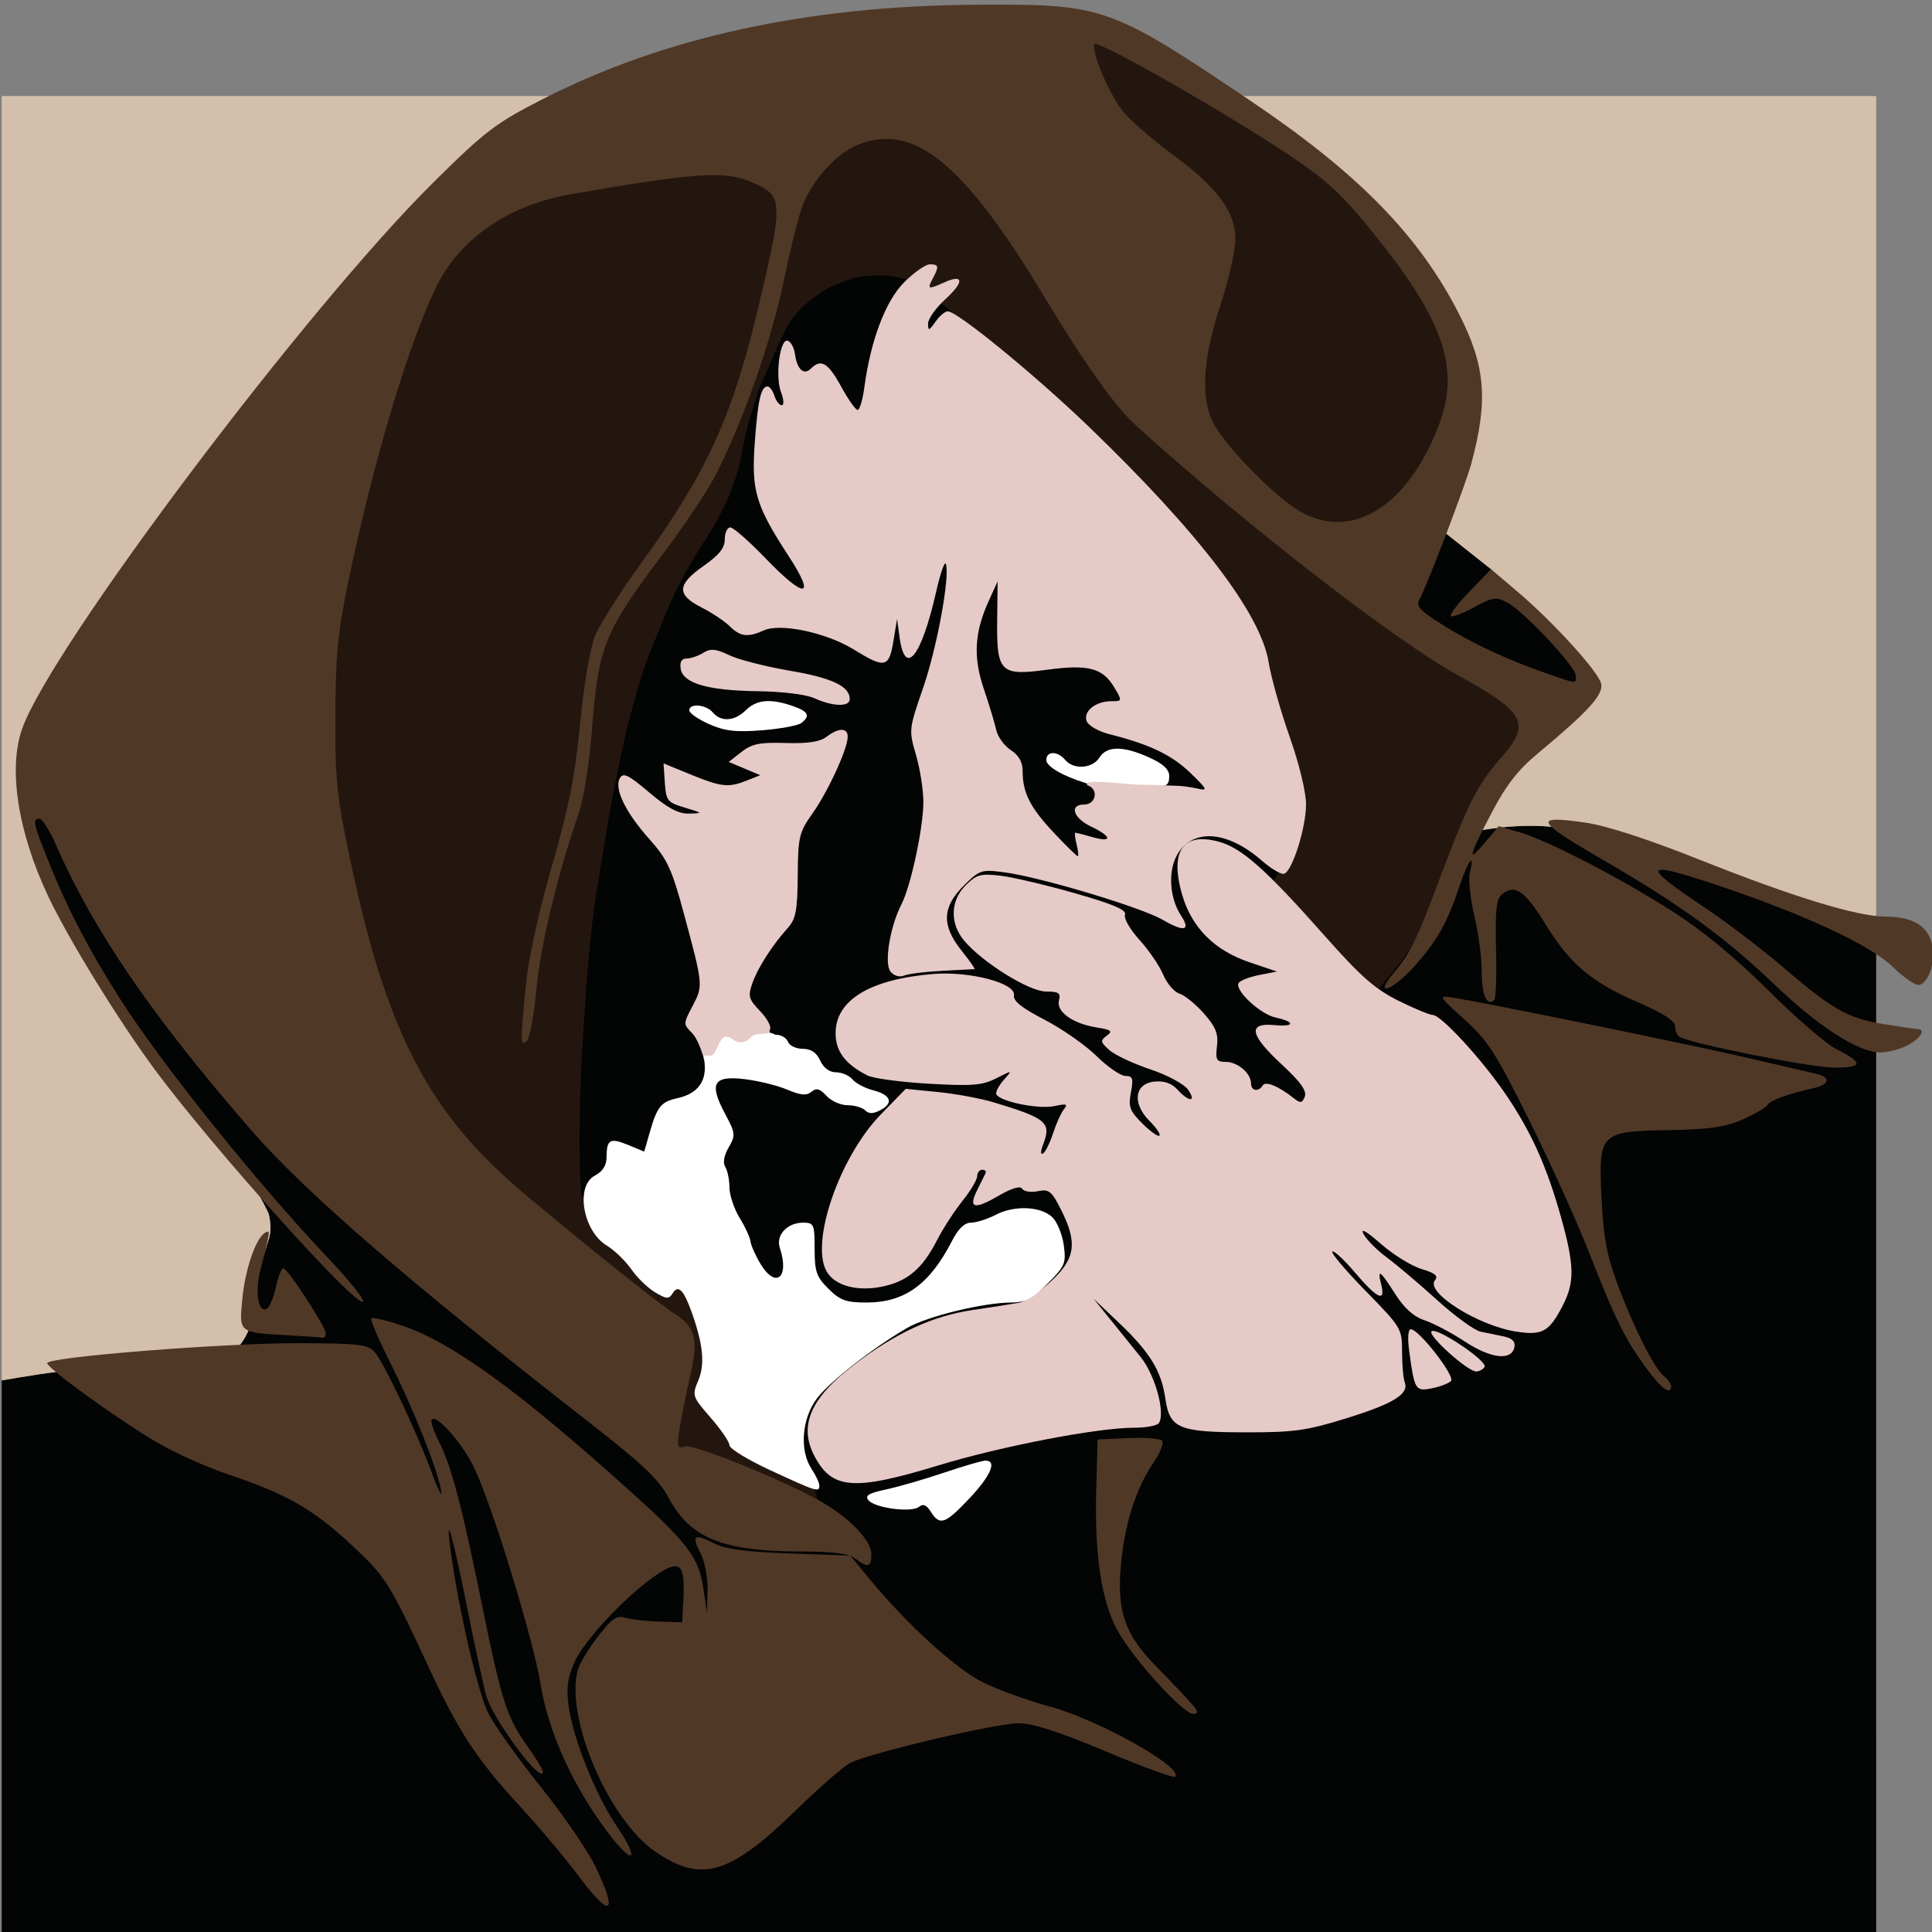 <?xml version="1.0" encoding="UTF-8" standalone="no"?>
<svg
   sodipodi:docname="obiwan.svg"
   inkscape:version="1.2 (dc2aedaf03, 2022-05-15)"
   id="svg8"
   version="1.1"
   viewBox="0 0 135.467 135.467"
   height="135.467mm"
   width="135.467mm"
   xml:space="preserve"
   xmlns:inkscape="http://www.inkscape.org/namespaces/inkscape"
   xmlns:sodipodi="http://sodipodi.sourceforge.net/DTD/sodipodi-0.dtd"
   xmlns="http://www.w3.org/2000/svg"
   xmlns:svg="http://www.w3.org/2000/svg"
   xmlns:rdf="http://www.w3.org/1999/02/22-rdf-syntax-ns#"
   xmlns:cc="http://creativecommons.org/ns#"
   xmlns:dc="http://purl.org/dc/elements/1.1/"><rect x="0" y="0" width="135.467" height="135.467" fill="#808080" stroke="none"/><defs
     id="defs2"><clipPath
       clipPathUnits="userSpaceOnUse"
       id="clipPath465"><rect
         style="fill:#ffffff;stroke:#ffffff;stroke-width:0.265;stroke-linejoin:round"
         id="rect467"
         width="75.837"
         height="87.116"
         x="-133.194"
         y="102.939"
         ry="0.285" /></clipPath></defs><sodipodi:namedview
     inkscape:window-maximized="1"
     inkscape:window-y="28"
     inkscape:window-x="0"
     inkscape:window-height="1144"
     inkscape:window-width="1800"
     showgrid="false"
     inkscape:document-rotation="0"
     inkscape:current-layer="layer1"
     inkscape:document-units="mm"
     inkscape:cy="750.1417"
     inkscape:cx="-17.048675"
     inkscape:zoom="0.41058909"
     inkscape:pageshadow="2"
     inkscape:pageopacity="0.0"
     borderopacity="1.0"
     bordercolor="#666666"
     pagecolor="#ffffff"
     id="base"
     inkscape:pagecheckerboard="0"
     inkscape:showpageshadow="0"
     inkscape:deskcolor="#d1d1d1" /><g
     id="layer1"
     inkscape:groupmode="layer"
     inkscape:label="Layer 1"
     transform="translate(-4.269,-1.358)"><g
       transform="matrix(1.251,0,0,1.243,-55.833,-178.738)"
       id="g1459"
       style="stroke-width:0.802"><path
         id="rect901"
         style="fill:#030404;fill-opacity:1;stroke-width:0.558"
         d="m 578.117,743.861 -27.951,-6.971 -22.949,-9.467 -16.199,-4.51 c -2.189,-0.282 -4.323,-0.39 -6.418,-0.373 -2.095,0.017 -4.149,0.16 -6.178,0.381 l -7.152,0.982 18.088,-23.605 8.543,-8.428 -11.512,-13.939 -9.732,-10.021 -13.207,-10.543 -43.613,-48.297 -76.566,-24.646 -87.49,40.6 -83.129,81.23 -5.678,12.721 1.959,8.033 7.164,17.381 16.621,25.893 c 2.116,2.899 4.391,5.726 6.705,8.533 2.314,2.808 4.667,5.596 6.941,8.422 2.275,2.826 4.47,5.689 6.467,8.643 1.997,2.953 3.796,5.997 5.277,9.188 0.224,0.887 0.357,1.757 0.387,2.609 0.029,0.852 -0.045,1.687 -0.234,2.5 l -3.018,9.748 -0.986,9.115 c -0.595,1.436 -1.247,2.849 -2.295,4.102 -0.524,0.626 -1.147,1.211 -1.91,1.74 -0.764,0.529 -1.668,1.001 -2.756,1.398 l -29.189,2.041 c -3.068,0.223 -5.875,0.57 -8.568,0.973 -2.693,0.402 -5.272,0.859 -7.887,1.299 v 119.141 h 396.467 z"
         transform="scale(0.265)" /><path
         id="path1429"
         style="fill:#d4bfab;fill-opacity:1;stroke-width:0.558"
         d="m 181.65,567.188 v 273.404 c 2.615,-0.44 5.194,-0.896 7.887,-1.299 2.693,-0.402 5.5,-0.75 8.568,-0.973 l 29.189,-2.041 c 1.088,-0.397 1.992,-0.87 2.756,-1.398 0.764,-0.529 1.386,-1.114 1.91,-1.74 1.048,-1.252 1.7,-2.665 2.295,-4.102 l 0.986,-9.115 3.018,-9.748 c 0.19,-0.813 0.264,-1.648 0.234,-2.5 -0.029,-0.852 -0.163,-1.723 -0.387,-2.609 -1.481,-3.19 -3.28,-6.234 -5.277,-9.188 -1.997,-2.954 -4.192,-5.817 -6.467,-8.643 -2.275,-2.826 -4.627,-5.614 -6.941,-8.422 -2.314,-2.808 -4.589,-5.634 -6.705,-8.533 l -16.621,-25.893 -7.164,-17.381 -1.959,-8.033 5.678,-12.721 83.129,-81.23 87.49,-40.6 76.566,24.646 43.613,48.297 13.207,10.543 9.732,10.021 11.512,13.939 -8.543,8.428 -18.088,23.605 7.152,-0.982 c 2.029,-0.221 4.083,-0.363 6.178,-0.381 2.095,-0.017 4.229,0.091 6.418,0.373 l 16.199,4.51 22.949,9.467 27.951,6.971 V 567.188 Z"
         transform="scale(0.265)" /><path
         style="fill:#ffffff;stroke:none;stroke-width:0.233;stroke-opacity:1"
         d="m 87.412,236.192 c -0.104,0.022 -0.378,0.241 -0.66,0.534 -0.322,0.335 -0.49,0.609 -0.372,0.609 0.258,0 1.221,-1.029 1.067,-1.139 -0.008,-0.005 -0.019,-0.006 -0.034,-0.003 z"
         id="path1215" /><path
         style="fill:#ffffff;stroke:none;stroke-width:0.233;stroke-opacity:1"
         d="m 73.014,230.017 c -0.04,-0.006 -0.068,0.09 -0.075,0.283 -0.011,0.279 0.051,0.435 0.139,0.347 0.088,-0.088 0.097,-0.316 0.021,-0.507 -0.032,-0.079 -0.06,-0.12 -0.084,-0.124 z"
         id="path1213" /><path
         style="fill:#ffffff;stroke:none;stroke-width:0.233;stroke-opacity:1"
         d="m 103.278,227.282 c 0.661,-0.004 0.304,0.843 -0.896,2.126 -1.363,1.457 -1.663,1.563 -2.164,0.762 -0.244,-0.391 -0.436,-0.472 -0.666,-0.282 -0.412,0.342 -2.462,0.075 -2.831,-0.369 -0.218,-0.262 0.004,-0.4 0.988,-0.612 0.698,-0.151 2.162,-0.577 3.253,-0.948 1.091,-0.371 2.133,-0.676 2.315,-0.677 z"
         id="path1211" /><path
         style="fill:#ffffff;stroke:none;stroke-width:0.233;stroke-opacity:1"
         d="m 85.966,226.971 c -0.042,-0.016 -0.059,0.12 -0.066,0.388 -0.033,1.326 1.286,3.143 2.495,3.435 0.291,0.07 1.124,0.13 1.852,0.133 l 1.323,0.005 -1.777,-0.317 c -2.116,-0.377 -2.969,-1.057 -3.504,-2.795 -0.173,-0.56 -0.269,-0.83 -0.324,-0.851 z"
         id="path1209" /><path
         style="fill:#503827;fill-opacity:1;stroke:none;stroke-width:0.233;stroke-opacity:1"
         d="m 111.93,225.996 c 0.641,0.005 1.149,0.064 1.24,0.156 0.122,0.122 -0.089,0.678 -0.468,1.236 -1.009,1.485 -1.644,3.517 -1.842,5.897 -0.213,2.55 0.255,3.849 2.04,5.662 0.638,0.649 1.449,1.503 1.802,1.9 0.503,0.565 0.55,0.721 0.222,0.721 -0.571,0 -3.374,-3.103 -4.241,-4.695 -0.903,-1.66 -1.292,-4.217 -1.197,-7.873 l 0.076,-2.91 1.693,-0.08 c 0.233,-0.011 0.461,-0.015 0.675,-0.013 z"
         id="path1207" /><path
         style="fill:#e6cac7;fill-opacity:1;stroke:none;stroke-width:0.233;stroke-opacity:1"
         d="m 128.357,219.965 c 0.538,-0.008 3.08,1.734 2.895,2.033 -0.087,0.14 -0.3,0.255 -0.473,0.255 -0.477,-0.001 -2.725,-2.033 -2.502,-2.262 0.017,-0.017 0.043,-0.025 0.079,-0.026 z"
         id="path1205" /><path
         style="fill:#e6cac7;fill-opacity:1;stroke:none;stroke-width:0.233;stroke-opacity:1"
         d="m 127.116,219.872 c 0.459,0 2.512,2.661 2.253,2.921 -0.134,0.134 -0.615,0.319 -1.069,0.409 -0.923,0.185 -0.974,0.103 -1.269,-2.073 -0.102,-0.751 -0.068,-1.257 0.085,-1.257 z"
         id="path1203" /><path
         style="fill:#503827;fill-opacity:1;stroke:none;stroke-width:0.233;stroke-opacity:1"
         d="m 68.918,219.24 c 0.206,-0.009 0.887,0.162 1.645,0.418 2.8,0.946 6.533,3.668 12.74,9.29 3.302,2.991 3.908,3.798 4.162,5.538 l 0.204,1.393 0.033,-1.27 c 0.018,-0.702 -0.153,-1.63 -0.383,-2.075 -0.535,-1.034 -0.372,-1.169 0.722,-0.599 0.656,0.341 1.759,0.492 4.274,0.584 l 3.389,0.125 1.108,1.353 c 2.074,2.532 4.823,5.047 6.339,5.8 0.822,0.408 2.519,1.024 3.771,1.368 2.721,0.749 7.49,3.444 6.987,3.949 -0.083,0.084 -1.835,-0.561 -3.892,-1.432 -2.632,-1.115 -4.08,-1.584 -4.885,-1.584 -1.275,0 -8.363,1.681 -9.435,2.237 -0.378,0.196 -1.745,1.395 -3.038,2.663 -3.732,3.661 -5.311,4.126 -7.902,2.33 -2.602,-1.804 -5.022,-7.49 -4.341,-10.202 0.088,-0.351 0.594,-1.205 1.123,-1.899 0.78,-1.021 1.07,-1.227 1.528,-1.086 0.311,0.096 1.161,0.195 1.888,0.219 l 1.323,0.044 0.069,-1.321 c 0.102,-1.95 -0.19,-2.235 -1.437,-1.405 -1.658,1.103 -4.107,3.706 -4.658,4.951 -0.397,0.898 -0.474,1.465 -0.337,2.496 0.24,1.807 1.518,5.031 2.672,6.741 1.392,2.062 0.954,2.318 -0.533,0.312 -1.938,-2.613 -3.279,-5.609 -3.713,-8.291 -0.416,-2.572 -2.737,-10.172 -3.737,-12.24 -0.658,-1.36 -2.077,-2.975 -2.363,-2.689 -0.084,0.084 0.1,0.651 0.41,1.259 0.678,1.329 1.285,3.639 2.376,9.046 1.11,5.501 1.422,6.497 2.51,8.028 0.515,0.724 0.936,1.414 0.936,1.532 0,0.836 -2.789,-2.917 -3.172,-4.268 -0.152,-0.535 -0.644,-2.818 -1.094,-5.074 -0.822,-4.118 -1.231,-5.509 -0.895,-3.043 0.455,3.336 1.526,7.96 2.11,9.113 0.354,0.698 1.676,2.564 2.939,4.148 1.263,1.583 2.647,3.619 3.077,4.524 1.249,2.632 0.839,2.914 -0.876,0.604 -0.81,-1.091 -2.378,-2.968 -3.485,-4.171 -2.262,-2.459 -3.374,-4.167 -4.958,-7.614 -2.069,-4.504 -2.431,-5.119 -3.791,-6.447 -2.522,-2.463 -3.99,-3.352 -7.497,-4.537 -1.189,-0.402 -2.975,-1.208 -3.969,-1.792 -2.154,-1.265 -6.172,-4.185 -6.172,-4.485 0,-0.342 9.843,-1.129 14.048,-1.122 3.375,0.005 3.916,0.066 4.292,0.481 0.521,0.576 2.396,4.568 3.256,6.933 0.344,0.946 0.558,1.339 0.476,0.873 -0.216,-1.233 -1.564,-4.629 -2.885,-7.268 -0.632,-1.262 -1.09,-2.353 -1.02,-2.424 0.009,-0.009 0.028,-0.014 0.058,-0.015 z"
         id="path1201" /><path
         style="fill:#ffffff;stroke:none;stroke-width:0.233;stroke-opacity:1"
         d="m 129.27,217.068 c -0.056,0.017 0.124,0.169 0.487,0.403 0.484,0.311 1.317,0.669 1.852,0.795 1.984,0.469 1.803,0.142 -0.294,-0.531 -0.759,-0.243 -1.618,-0.53 -1.909,-0.637 -0.073,-0.027 -0.117,-0.036 -0.136,-0.03 z"
         id="path1199" /><path
         style="fill:#503827;fill-opacity:1;stroke:none;stroke-width:0.233;stroke-opacity:1"
         d="m 63.04,214.359 c 0.151,-0.019 0.056,0.382 -0.41,2.206 -0.302,1.18 -0.127,2.325 0.331,2.173 0.165,-0.054 0.406,-0.595 0.535,-1.202 0.13,-0.607 0.322,-1.103 0.426,-1.103 0.247,0 2.38,3.297 2.38,3.678 0,0.16 -0.089,0.268 -0.198,0.241 -0.109,-0.028 -0.913,-0.088 -1.786,-0.134 -2.91,-0.154 -2.875,-0.128 -2.698,-2.013 0.16,-1.708 0.75,-3.451 1.277,-3.777 0.059,-0.037 0.107,-0.063 0.142,-0.068 z"
         id="path1197" /><path
         style="fill:#ffffff;stroke:none;stroke-width:0.233;stroke-opacity:1"
         d="m 128.961,208.363 c -0.083,0.009 -0.273,0.223 -0.493,0.565 -0.564,0.88 -1.193,1.213 -3.233,1.707 -0.694,0.168 -1.322,0.403 -1.396,0.522 -0.074,0.119 0.732,-0.018 1.791,-0.305 1.893,-0.513 3.387,-1.588 3.376,-2.429 -6.1e-4,-0.045 -0.016,-0.064 -0.044,-0.061 z"
         id="path1195" /><path
         style="fill:#ffffff;stroke:none;stroke-width:0.233;stroke-opacity:1"
         d="m 125.866,203.864 -0.539,0.661 c -0.297,0.364 -0.542,0.751 -0.545,0.86 -0.013,0.433 0.266,0.156 0.665,-0.661 z"
         id="path1193" /><path
         style="fill:#503827;fill-opacity:1;stroke:none;stroke-width:0.233;stroke-opacity:1"
         d="m 128.998,201.113 c 0.08,-0.009 0.219,0.009 0.408,0.039 1.862,0.293 13.502,2.685 16.536,3.399 1.819,0.428 3.575,0.838 3.903,0.911 0.818,0.182 0.748,0.608 -0.132,0.803 -1.44,0.319 -2.443,0.686 -2.61,0.957 -0.094,0.151 -0.72,0.52 -1.393,0.819 -0.951,0.422 -1.857,0.555 -4.074,0.596 -3.937,0.074 -3.998,0.135 -3.828,3.828 0.099,2.15 0.293,3.227 0.857,4.763 0.909,2.474 2.076,4.817 2.626,5.274 0.23,0.191 0.418,0.452 0.418,0.58 0,0.547 -0.546,0.146 -1.399,-1.025 -1.189,-1.633 -1.714,-2.703 -3.214,-6.548 -0.681,-1.746 -2.195,-5.11 -3.364,-7.475 -1.858,-3.759 -2.314,-4.471 -3.622,-5.652 -1.065,-0.962 -1.352,-1.238 -1.111,-1.266 z"
         id="path1191" /><path
         style="fill:#ffffff;stroke:none;stroke-width:0.233;stroke-opacity:1"
         d="m 121.328,192.65 c 0.091,-0.005 0.189,0.045 0.292,0.148 0.202,0.202 0.199,0.598 -0.01,1.376 -0.184,0.683 -0.447,1.092 -0.704,1.092 -0.335,0 -0.377,-0.207 -0.227,-1.124 0.159,-0.979 0.376,-1.478 0.65,-1.491 z"
         id="path1187" /><path
         style="fill:#23160e;fill-opacity:1;stroke:none;stroke-width:0.212px;stroke-linecap:butt;stroke-linejoin:miter;stroke-opacity:1"
         d="m 97.558,150.589 -15.459,2.184 -8.329,3.93 -4.313,5.631 -4.206,15.843 -0.482,16.07 4.372,11.991 10.217,10.309 4.491,3.433 0.894,5.151 1.224,1.84 7.952,2.665 -0.64,-2.067 -4.399,-6.098 -0.485,-4.25 -4.507,-3.701 -1.591,-0.203 -1.673,-0.935 c -0.166,-2.449 -0.087,-4.885 -0.005,-7.322 0.184,-3.074 0.361,-6.148 0.756,-9.223 0.394,-2.381 0.74,-4.762 1.229,-7.143 0.416,-2.148 0.928,-4.291 1.647,-6.423 0.634,-1.561 1.181,-3.134 2,-4.669 1.149,-2.329 2.554,-3.478 3.343,-6.966 0.281,-1.752 0.631,-2.593 0.959,-3.731 l 1.196,-2.762 c 0.433,-0.811 0.618,-1.713 2.713,-3.017 1.653,-0.733 1.899,-0.699 3.257,-0.69 1.97,0.151 2.356,1.147 3.335,1.752 l 3.413,3.214 6.476,6.052 5.519,6.437 2.447,6.116 1.034,5.883 -0.004,3.848 -0.821,1.352 5.747,6.135 1.767,-2.156 1.592,-2.358 1.757,-5.178 2.22,-3.386 2.723,-3.746 -5.731,-3.075 -13.052,-9.525 -11.5,-16.167 z"
         id="path1322"
         sodipodi:nodetypes="cccccccccccccccccccccccccccccccccccccccccccccc" /><path
         style="fill:#e6cac7;fill-opacity:1;stroke:none;stroke-width:0.233;stroke-opacity:1"
         d="m 115.343,192.229 c 0.285,-0.012 0.616,0.031 0.992,0.132 1.3,0.35 2.646,1.552 5.972,5.335 1.994,2.267 2.808,2.988 4.108,3.638 0.892,0.446 1.764,0.81 1.938,0.81 0.46,0 2.755,2.511 4.069,4.452 1.433,2.116 2.312,4.075 3.106,6.924 0.76,2.725 0.782,3.686 0.117,4.991 -0.765,1.499 -1.14,1.716 -2.591,1.498 -2.151,-0.323 -5.148,-2.222 -4.582,-2.904 0.202,-0.243 0.012,-0.403 -0.748,-0.63 -0.56,-0.168 -1.59,-0.808 -2.288,-1.423 -0.824,-0.725 -1.161,-0.915 -0.961,-0.541 0.17,0.317 0.753,0.906 1.297,1.309 0.544,0.403 1.809,1.482 2.811,2.396 1.002,0.915 2.104,1.721 2.447,1.791 0.344,0.07 0.93,0.192 1.304,0.27 0.461,0.096 0.652,0.287 0.593,0.595 -0.15,0.791 -1.312,0.663 -2.777,-0.306 -0.755,-0.5 -1.774,-1.041 -2.265,-1.203 -0.603,-0.199 -1.135,-0.679 -1.642,-1.481 -0.856,-1.354 -1.017,-1.463 -0.782,-0.526 0.255,1.016 -0.226,0.793 -1.466,-0.677 -0.621,-0.736 -1.195,-1.271 -1.277,-1.19 -0.082,0.082 0.764,1.087 1.881,2.234 1.984,2.039 2.029,2.115 2.029,3.417 0,0.732 0.067,1.505 0.148,1.716 0.255,0.664 -0.62,1.21 -3.26,2.035 -2.228,0.697 -2.946,0.798 -5.608,0.795 -3.818,-0.005 -4.306,-0.211 -4.551,-1.92 -0.223,-1.557 -0.864,-2.602 -2.634,-4.294 l -1.384,-1.323 0.905,1.129 c 0.498,0.621 1.278,1.593 1.732,2.16 0.806,1.005 1.392,3.13 1.026,3.722 -0.09,0.146 -0.709,0.265 -1.376,0.265 -2.072,0 -7.466,1.045 -11.014,2.134 -4.719,1.448 -5.945,1.351 -6.927,-0.549 -0.884,-1.71 -0.214,-3.259 2.219,-5.131 2.329,-1.792 4.406,-2.758 6.646,-3.091 1.091,-0.162 2.26,-0.347 2.596,-0.409 0.336,-0.063 1.14,-0.601 1.786,-1.197 1.39,-1.281 1.519,-2.188 0.579,-4.059 -0.527,-1.049 -0.676,-1.169 -1.298,-1.04 -0.386,0.08 -0.781,0.019 -0.876,-0.136 -0.112,-0.182 -0.594,-0.035 -1.36,0.413 -1.349,0.791 -1.676,0.688 -1.153,-0.362 0.2,-0.4 0.406,-0.816 0.457,-0.926 0.052,-0.109 -0.032,-0.198 -0.186,-0.198 -0.154,0 -0.281,0.162 -0.281,0.361 0,0.198 -0.369,0.823 -0.82,1.389 -0.451,0.566 -1.095,1.564 -1.429,2.219 -0.814,1.593 -1.622,2.297 -2.989,2.604 -1.46,0.328 -2.767,-0.024 -3.218,-0.867 -0.897,-1.677 0.76,-6.46 3.062,-8.836 l 1.389,-1.434 1.805,0.18 c 0.993,0.099 2.4,0.361 3.128,0.582 2.959,0.899 3.239,1.136 2.772,2.364 -0.15,0.394 -0.155,0.611 -0.012,0.523 0.134,-0.083 0.388,-0.596 0.563,-1.139 0.175,-0.544 0.449,-1.153 0.609,-1.354 0.24,-0.301 0.147,-0.333 -0.527,-0.185 -0.943,0.207 -3.273,-0.303 -3.273,-0.717 0,-0.153 0.208,-0.513 0.463,-0.799 0.459,-0.515 0.454,-0.515 -0.455,-0.05 -0.782,0.4 -1.344,0.446 -3.777,0.306 -1.572,-0.09 -3.123,-0.3 -3.447,-0.467 -1.245,-0.642 -1.78,-1.358 -1.78,-2.385 0,-1.861 1.917,-3.036 5.443,-3.336 2.058,-0.175 4.668,0.51 4.554,1.195 -0.054,0.323 0.437,0.719 1.707,1.379 0.98,0.509 2.294,1.432 2.92,2.051 0.626,0.618 1.356,1.124 1.621,1.124 0.409,0 0.456,0.143 0.307,0.933 -0.152,0.81 -0.067,1.041 0.644,1.752 0.45,0.45 0.88,0.758 0.955,0.683 0.075,-0.075 -0.176,-0.449 -0.558,-0.831 -0.984,-0.984 -0.842,-2.109 0.28,-2.219 0.55,-0.054 0.963,0.094 1.298,0.463 0.645,0.712 1.078,0.699 0.576,-0.017 -0.217,-0.31 -1.162,-0.818 -2.123,-1.142 -0.952,-0.32 -1.982,-0.809 -2.287,-1.085 -0.497,-0.449 -0.511,-0.535 -0.137,-0.808 0.35,-0.256 0.256,-0.332 -0.578,-0.466 -1.337,-0.215 -2.268,-0.891 -2.102,-1.527 0.108,-0.412 -0.018,-0.498 -0.727,-0.498 -0.94,0 -3.548,-1.629 -4.582,-2.863 -0.82,-0.978 -0.784,-2.265 0.087,-3.136 0.601,-0.601 0.836,-0.666 1.939,-0.535 0.691,0.082 2.576,0.529 4.19,0.994 2.169,0.625 2.898,0.941 2.794,1.21 -0.077,0.201 0.287,0.838 0.809,1.415 0.522,0.578 1.12,1.458 1.328,1.957 0.208,0.499 0.62,0.983 0.916,1.077 0.295,0.094 0.912,0.599 1.371,1.121 0.663,0.755 0.814,1.134 0.731,1.839 -0.09,0.774 -0.027,0.889 0.486,0.889 0.667,0 1.421,0.642 1.421,1.21 0,0.431 0.419,0.507 0.658,0.119 0.162,-0.262 0.883,0.039 1.756,0.733 0.36,0.286 0.458,0.269 0.602,-0.105 0.123,-0.321 -0.242,-0.832 -1.29,-1.808 -1.795,-1.671 -1.928,-2.366 -0.426,-2.223 1.168,0.111 1.206,-0.18 0.056,-0.433 -0.851,-0.187 -2.291,-1.55 -2.05,-1.94 0.087,-0.141 0.606,-0.344 1.153,-0.452 l 0.995,-0.196 -1.534,-0.521 c -1.963,-0.667 -3.238,-1.95 -3.775,-3.798 -0.58,-1.995 -0.201,-3.094 1.036,-3.147 z"
         id="path1185" /><path
         style="fill:#503827;fill-opacity:1;stroke:none;stroke-width:0.233;stroke-opacity:1"
         d="m 135.242,191.127 c 0.337,-0.007 0.881,0.053 1.621,0.158 1.193,0.169 3.479,0.914 6.456,2.105 5.262,2.104 8.808,3.197 10.393,3.203 1.498,0.005 2.341,0.49 2.601,1.495 0.24,0.929 -0.101,2.139 -0.664,2.355 -0.195,0.075 -0.881,-0.384 -1.525,-1.02 -1.246,-1.231 -5.046,-3.001 -10.027,-4.669 -3.971,-1.33 -4.085,-1.08 -0.583,1.276 1.263,0.849 3.248,2.366 4.412,3.371 2.838,2.449 3.678,2.929 5.695,3.257 0.942,0.153 1.803,0.279 1.912,0.28 0.478,0.005 0.133,0.552 -0.582,0.921 -0.429,0.222 -1.114,0.402 -1.521,0.399 -1.24,-0.008 -3.468,-1.457 -6.004,-3.902 -2.643,-2.549 -5.24,-4.454 -9.289,-6.815 -3.046,-1.776 -3.905,-2.392 -2.895,-2.412 z"
         id="path1183" /><path
         id="path1394"
         style="fill:#e6cac7;fill-opacity:1;stroke:none;stroke-width:0.879;stroke-opacity:1"
         d="m 330.238,772.371 1.781,-0.547 3.177,-2.318 3.852,0.103 2.826,-1.725 3.208,-0.896 c -0.848,-0.219 -1.187,-0.657 -0.941,-1.056 0.367,-0.595 -0.561,-2.364 -2.062,-3.932 -2.446,-2.553 -2.618,-3.177 -1.646,-5.965 1.153,-3.308 4.186,-8.069 7.502,-11.779 1.686,-1.887 2.027,-3.708 2.086,-11.137 0.065,-8.241 0.293,-9.195 3.141,-13.244 3.302,-4.695 7.43,-13.751 7.43,-16.299 0,-0.983 -0.473,-1.472 -1.273,-1.469 -0.8,0.003 -1.926,0.5 -3.227,1.488 -1.405,1.069 -3.975,1.46 -8.643,1.312 -5.455,-0.172 -7.125,0.169 -9.336,1.908 l -2.693,2.119 3.336,1.414 3.336,1.416 -2.814,1.123 c -3.92,1.564 -5.378,1.407 -11.91,-1.279 l -5.727,-2.355 0.275,4.111 c 0.257,3.84 0.536,4.188 4.227,5.301 3.827,1.154 3.857,1.193 0.893,1.268 -2.251,0.056 -4.477,-1.131 -8.42,-4.496 -4.429,-3.78 -5.508,-4.307 -6.219,-3.037 -1.244,2.223 1.194,7.279 6.271,13 3.744,4.219 4.731,6.347 7.186,15.5 4.192,15.633 4.191,15.629 1.936,19.957 -2.005,3.847 -2.005,3.901 -0.078,5.828 0.938,0.938 2.073,3.812 2.528,5.686 z"
         transform="scale(0.265)"
         sodipodi:nodetypes="cccccccssssssscccccccccsscssssssc" /><path
         id="path1181"
         style="fill:#ffffff;stroke:none;stroke-width:0.879;stroke-opacity:1"
         d="m 330.238,772.371 c 0.709,4.368 -1.246,7.174 -5.68,8.148 -3.437,0.755 -4.27,1.783 -5.812,7.182 l -1.197,4.189 -3.352,-1.4 c -3.847,-1.607 -4.605,-1.194 -4.605,2.518 0,1.819 -0.794,3.091 -2.5,4.004 -4.145,2.219 -2.504,11.809 2.547,14.881 1.608,0.978 3.944,3.25 5.189,5.049 1.246,1.799 3.517,4.013 5.049,4.92 2.449,1.45 2.897,1.47 3.709,0.158 1.154,-1.864 2.306,-0.707 3.98,3.992 2.453,6.886 2.869,11.132 1.426,14.586 -1.348,3.227 -1.283,3.427 2.609,7.924 2.196,2.537 3.99,5.191 3.99,5.898 0,0.707 3.937,3.116 8.75,5.355 9.699,4.512 10.25,4.686 10.25,3.201 0,-0.569 -0.745,-2.173 -1.656,-3.564 -2.589,-3.951 -2.049,-10.784 1.188,-15.027 2.765,-3.625 11.756,-10.697 19.004,-14.945 4.271,-2.504 16.203,-5.428 22.148,-5.428 2.813,0 4.387,-0.835 7.564,-4.012 3.7,-3.7 3.97,-4.334 3.459,-8.146 -0.305,-2.274 -1.377,-4.951 -2.381,-5.947 -2.406,-2.388 -8.035,-2.654 -12.025,-0.568 -1.76,0.92 -4.114,1.674 -5.23,1.674 -1.349,0 -2.691,1.297 -4.002,3.867 -4.746,9.302 -10.025,13.133 -18.096,13.133 -4.333,0 -5.578,-0.453 -8.049,-2.924 -2.532,-2.532 -2.924,-3.669 -2.924,-8.5 0,-5.238 -0.147,-5.576 -2.428,-5.576 -3.367,0 -5.819,2.663 -4.932,5.355 2.098,6.364 -0.855,8.823 -4.092,3.408 -1.073,-1.795 -2.02,-3.939 -2.105,-4.764 -0.085,-0.825 -1.118,-3.075 -2.295,-5 -1.177,-1.925 -2.149,-4.85 -2.16,-6.5 -0.011,-1.65 -0.409,-3.617 -0.887,-4.371 -0.544,-0.859 -0.276,-2.403 0.717,-4.133 1.492,-2.599 1.445,-3.025 -0.783,-7.225 -3.422,-6.45 -2.45,-8.132 4.221,-7.312 2.885,0.355 6.923,1.36 8.973,2.234 2.822,1.204 4.059,1.313 5.098,0.451 1.058,-0.878 1.783,-0.682 3.178,0.859 0.994,1.098 2.996,1.996 4.451,1.996 1.455,0 3.137,0.493 3.738,1.094 0.79,0.79 1.692,0.771 3.26,-0.068 2.836,-1.518 2.167,-3.237 -1.645,-4.225 -1.681,-0.436 -3.618,-1.47 -4.305,-2.297 -0.687,-0.827 -2.245,-1.504 -3.465,-1.504 -1.394,0 -2.641,-0.928 -3.357,-2.5 -0.782,-1.716 -1.939,-2.5 -3.691,-2.5 -1.404,0 -2.812,-0.675 -3.129,-1.5 -0.317,-0.825 -1.454,-1.5 -2.527,-1.5 -0.424,0 -0.51,-0.325 -0.932,-0.319 -1.34,-0.037 -1.92,0.163 -2.895,0.198 -1.593,0.153 -1.643,1.374 -3.125,1.676 -1.997,0.383 -2.326,-1.316 -3.824,-1.098 -1.329,0.294 -1.674,3.455 -2.844,3.98 -1.228,0.128 -1.951,-0.351 -1.568,0.922 z"
         transform="scale(0.265)"
         sodipodi:nodetypes="csccsssssssssssssssssssssssssssssssssssssssssssssssssccccccc" /><path
         id="path1173"
         style="fill:#ffffff;fill-opacity:1;stroke:none;stroke-width:0.879;stroke-opacity:1"
         d="m 410.854,713.416 c 0.877,0.493 8.377,0.485 12.543,0.616 4.228,0.093 5.177,0.462 5.195,-2.069 0,-1.441 -1.261,-2.622 -4.25,-3.979 -5.507,-2.501 -8.943,-2.49 -10.516,0.027 -1.472,2.356 -5.465,2.632 -7.234,0.5 -1.611,-1.942 -4,-1.931 -4,0.016 0,1.36 3.425,3.386 8.25,4.879 0.006,0.002 0.006,0.008 0.012,0.01 z"
         transform="scale(0.265)"
         sodipodi:nodetypes="ccccccsscc" /><path
         id="path1363"
         style="fill:#e6cac7;fill-opacity:1;stroke:none;stroke-width:0.879;stroke-opacity:1"
         d="m 377.975,603.012 c -0.89,0 -3.324,1.705 -5.408,3.789 -3.962,3.962 -7.131,12.372 -8.467,22.461 -0.346,2.612 -0.981,4.75 -1.41,4.75 -0.429,0 -2.003,-2.25 -3.5,-5 -2.764,-5.079 -4.241,-5.955 -6.396,-3.799 -1.495,1.495 -2.908,0.182 -3.365,-3.123 -0.184,-1.332 -0.867,-2.595 -1.516,-2.809 -1.664,-0.548 -2.714,7.583 -1.418,10.98 0.589,1.544 0.65,2.75 0.141,2.75 -0.499,0 -1.194,-0.9 -1.543,-2 -0.349,-1.1 -1.007,-2 -1.461,-2 -1.4,0 -2.055,2.923 -2.703,12.049 -0.725,10.212 0.191,13.279 7.201,24.115 5.831,9.014 3.454,9.173 -5,0.336 -3.42,-3.575 -6.74,-6.5 -7.377,-6.5 -0.637,0 -1.16,1.135 -1.16,2.521 0,1.851 -1.196,3.362 -4.5,5.691 -5.616,3.958 -5.729,6.12 -0.459,8.809 2.223,1.134 4.923,2.942 6,4.02 2.227,2.227 3.845,2.424 7.24,0.877 3.513,-1.6 13.232,0.489 19.035,4.092 6.548,4.066 7.415,3.883 8.342,-1.76 l 0.779,-4.75 0.531,3.922 c 1.155,8.522 4.592,4.195 7.742,-9.746 0.892,-3.947 1.813,-6.599 2.049,-5.895 0.892,2.671 -1.868,17.798 -4.812,26.373 -3.024,8.806 -3.044,9.001 -1.506,14.291 0.858,2.95 1.559,7.455 1.559,10.012 0,5.438 -2.64,17.861 -4.621,21.742 -2.463,4.826 -3.723,12.68 -2.309,14.385 0.729,0.879 1.913,1.222 2.84,0.822 0.874,-0.377 4.515,-0.836 8.09,-1.018 3.575,-0.182 6.65,-0.344 6.834,-0.359 0.184,-0.015 -1.054,-1.782 -2.75,-3.924 -4.259,-5.377 -4.135,-9.254 0.441,-13.83 3.364,-3.364 3.756,-3.495 8.551,-2.859 7.665,1.017 28.909,7.425 33.543,10.119 4.577,2.661 5.996,2.332 3.881,-0.9 -2.521,-3.853 -2.81,-9.788 -0.643,-13.25 3.366,-5.378 10.542,-4.753 17.711,1.541 1.991,1.748 4.122,3.011 4.734,2.807 1.732,-0.577 4.612,-9.734 4.635,-14.732 0.011,-2.619 -1.439,-8.656 -3.469,-14.443 -1.918,-5.469 -3.913,-12.591 -4.434,-15.824 -1.67,-10.371 -14.723,-27.573 -38.145,-50.27 -11.315,-10.965 -27.718,-24.463 -29.727,-24.463 -0.577,0 -1.751,1 -2.607,2.223 -1.371,1.958 -1.557,2.003 -1.557,0.385 0,-1.011 1.657,-3.355 3.682,-5.209 3.983,-3.648 3.87,-5.426 -0.225,-3.561 -3.434,1.565 -3.699,1.483 -2.492,-0.771 1.398,-2.612 1.312,-3.066 -0.582,-3.066 z m 14.324,67.5 -0.094,8.223 c -0.13,11.138 0.662,11.931 10.572,10.576 8.661,-1.184 11.75,-0.37 14.172,3.73 1.744,2.952 1.741,2.971 -0.609,2.971 -3.347,0 -6.001,2.177 -5.199,4.266 0.361,0.942 2.524,2.184 4.805,2.76 8.452,2.132 13.183,4.407 17.113,8.23 3.625,3.527 3.78,3.865 1.533,3.348 -1.375,-0.317 -3.288,-0.582 -4.25,-0.59 -2.56,-0.091 -4.688,-0.203 -6.988,-0.217 -4.029,0.029 -13.156,-1.508 -12.086,0.088 2.481,0.785 1.86,4.114 -0.676,4.114 -3.228,0 -2.307,2.886 1.5,4.701 4.399,2.098 4.557,3.464 0.258,2.23 -1.784,-0.512 -3.409,-0.932 -3.609,-0.932 -0.201,0 -0.081,1.125 0.264,2.5 0.345,1.375 0.454,2.5 0.244,2.5 -0.21,0 -2.476,-2.236 -5.033,-4.971 -5.027,-5.375 -6.623,-8.521 -6.623,-13.068 0,-2.006 -0.781,-3.425 -2.512,-4.559 -1.381,-0.905 -2.765,-2.828 -3.076,-4.273 -0.311,-1.445 -1.492,-5.375 -2.623,-8.734 -2.302,-6.834 -1.998,-12.053 1.104,-18.893 z"
         transform="scale(0.265)"
         sodipodi:nodetypes="sssssssssssssssssssssscccscsssssssssssssssccsssscsssssccscssssccccsssssscsssscc" /><path
         style="fill:#ffffff;stroke:none;stroke-width:0.233;stroke-opacity:1"
         d="m 91.25,184.439 c 0.349,0.019 0.747,0.109 1.207,0.269 0.898,0.313 1.023,0.553 0.502,0.964 -0.182,0.144 -1.171,0.328 -2.198,0.41 -1.487,0.118 -2.093,0.047 -2.977,-0.348 -0.61,-0.273 -1.109,-0.621 -1.109,-0.774 0,-0.418 0.948,-0.333 1.323,0.119 0.457,0.55 1.224,0.496 1.852,-0.132 0.372,-0.372 0.818,-0.539 1.399,-0.508 z"
         id="path1179" /><path
         style="fill:#e6cac7;fill-opacity:1;stroke:none;stroke-width:0.233;stroke-opacity:1"
         d="m 87.902,181.548 c 0.251,-0.023 0.541,0.073 1.023,0.303 0.524,0.25 2.049,0.643 3.387,0.872 2.37,0.407 3.359,0.878 3.359,1.602 v 5.1e-4 c 0,0.449 -0.946,0.425 -1.984,-0.051 -0.463,-0.212 -1.785,-0.377 -3.175,-0.396 -2.809,-0.038 -4.196,-0.446 -4.318,-1.271 -0.056,-0.382 0.055,-0.573 0.334,-0.573 0.23,0 0.649,-0.144 0.931,-0.32 0.155,-0.097 0.292,-0.154 0.442,-0.168 z"
         id="path1177" /><path
         style="fill:#23160e;fill-opacity:1;stroke:none;stroke-width:0.212px;stroke-linecap:butt;stroke-linejoin:miter;stroke-opacity:1"
         d="m 104.257,148.2 3.59,-2.544 5.442,2.198 4.696,3.242 3.939,2.654 4.293,4.096 2.778,4.874 1.02,3.91 -1.188,5.762 -3.287,4.58 -4.615,-1.45 -8.491,-8.241 -5.884,-14.4 z"
         id="path1397" /><path
         id="path1217"
         style="fill:#503827;fill-opacity:1;stroke:none;stroke-width:0.879;stroke-opacity:1"
         d="m 392.391,547.732 c -1.507,0.004 -3.103,0.012 -4.799,0.023 -35.455,0.24 -65.919,6.927 -91.5,20.084 -9.987,5.136 -12.111,6.765 -23.064,17.666 -26.799,26.672 -80.778,98.803 -87.016,116.277 -3.032,8.495 -0.973,21.985 5.449,35.689 4.285,9.145 14.877,26.476 22.637,37.039 12.122,16.503 42.604,50.677 43.992,49.32 0.383,-0.374 -2.932,-4.534 -7.367,-9.242 -15.06,-15.988 -35.467,-41.61 -44.266,-55.578 -6.175,-9.803 -10.699,-18.479 -14.318,-27.457 -3.846,-9.54 -4.085,-10.543 -2.492,-10.543 0.58,0 2.185,2.588 3.564,5.75 7.944,18.213 20.231,36.26 41.311,60.676 11.277,13.061 33.506,32.404 71.07,61.84 11.518,9.025 15.031,12.362 17.08,16.225 4.628,8.721 11.482,11.51 28.279,11.51 6.594,0 9.817,0.423 11.199,1.469 2.734,2.068 3.441,1.884 3.441,-0.893 0,-2.854 -4.429,-7.578 -10.334,-11.02 -7.961,-4.641 -27.422,-12.588 -29.178,-11.914 -1.514,0.581 -1.638,0.145 -1.059,-3.742 0.361,-2.42 1.37,-7.471 2.24,-11.225 1.815,-7.826 1.146,-10.477 -3.373,-13.342 -3.138,-1.989 -19.67,-15.285 -31.797,-25.572 -20.143,-17.089 -28.956,-34.094 -36.672,-70.762 -2.905,-13.807 -3.255,-17.193 -3.199,-31 0.051,-12.698 0.542,-17.81 2.707,-28.275 5.256,-25.405 12.523,-50.037 18.469,-62.594 4.965,-10.486 15.322,-17.726 28.695,-20.059 26.339,-4.594 32.315,-5.013 37.955,-2.656 6.776,2.831 6.891,3.942 2.43,23.416 -5.973,26.075 -11.157,37.76 -25.762,58.061 -4.288,5.96 -8.593,12.808 -9.568,15.221 -1.028,2.544 -2.354,10.408 -3.154,18.725 -1.078,11.2 -2.386,17.834 -5.975,30.312 -2.773,9.644 -4.946,19.615 -5.482,25.162 -1.208,12.487 -1.194,13.34 0.189,11.957 0.622,-0.622 1.534,-5.551 2.027,-10.951 0.845,-9.255 4.424,-24.286 8.838,-37.115 1.169,-3.396 2.349,-10.76 2.918,-18.203 1.352,-17.692 2.581,-20.745 15.045,-37.393 4.486,-5.991 9.531,-13.619 11.213,-16.951 5.818,-11.526 11.674,-28.375 14.312,-41.184 1.457,-7.074 3.289,-14.39 4.068,-16.256 2.361,-5.651 7.18,-10.893 11.664,-12.688 11.837,-4.736 22.382,3.951 39.418,32.471 8.278,13.859 14.935,23.289 19.152,27.135 23.297,21.242 54.966,45.982 68.281,53.34 14.334,7.921 15.542,10.27 9.072,17.635 -4.853,5.524 -7.038,9.827 -12.656,24.928 -5.202,13.981 -6.457,16.587 -10.039,20.844 -4.428,5.263 -0.167,3.742 4.57,-1.631 4.7,-5.331 6.916,-9.328 9.426,-17 1.746,-5.337 3.292,-7.315 2.145,-2.744 -0.346,1.378 0.089,5.541 0.965,9.25 0.876,3.709 1.577,9.091 1.559,11.959 -0.03,4.805 1.13,7.377 2.646,5.861 0.343,-0.343 0.508,-5.26 0.369,-10.926 -0.201,-8.205 0.057,-10.557 1.264,-11.559 2.689,-2.232 4.865,-0.732 9.146,6.297 5.221,8.571 9.743,12.417 19.67,16.732 5.279,2.295 7.774,3.922 7.781,5.07 0.008,0.93 0.423,1.944 0.924,2.254 2.324,1.436 27.901,6.555 32.754,6.555 6.162,0 6.247,-0.984 0.34,-3.998 -2.123,-1.083 -8.53,-6.66 -14.236,-12.395 -6.65,-6.682 -13.768,-12.624 -19.822,-16.545 -11.167,-7.232 -26.672,-15.334 -32.846,-17.164 l -4.398,-1.305 -2.852,3.416 c -3.89,4.66 -3.585,3.206 1.297,-6.178 3.069,-5.899 5.603,-9.19 9.738,-12.652 10.869,-9.101 14.064,-12.656 13.457,-14.977 -0.691,-2.642 -10.171,-13.105 -17.707,-19.543 l -5.572,-4.762 -4.527,4.725 c -2.489,2.598 -4.284,4.964 -3.99,5.258 0.294,0.294 2.515,-0.55 4.938,-1.873 3.997,-2.183 4.649,-2.274 7.047,-0.99 3.482,1.863 14.469,13.648 14.469,15.52 0,1.809 0.382,1.834 -6.094,-0.418 -8.405,-2.923 -16.14,-6.567 -22.295,-10.504 -4.707,-3.011 -5.472,-3.893 -4.656,-5.359 1.577,-2.833 9.756,-24.387 10.945,-28.846 3.587,-13.444 3.01,-20.706 -2.521,-31.68 -8.462,-16.788 -21.303,-30.021 -44.189,-45.539 -27.897,-18.915 -30.778,-20.495 -53.391,-20.469 z m 20.475,8.34 c 0.493,-0.026 2.471,0.878 5.369,2.391 2.898,1.512 6.717,3.632 10.889,6.033 8.344,4.803 18.104,10.737 24.754,15.207 2.055,1.381 3.784,2.592 5.328,3.766 1.544,1.174 2.903,2.309 4.223,3.543 2.639,2.468 5.114,5.327 8.574,9.646 3.664,4.573 6.63,8.646 8.947,12.369 1.159,1.861 2.155,3.635 2.996,5.34 0.841,1.705 1.525,3.342 2.061,4.928 0.536,1.586 0.923,3.123 1.166,4.627 0.243,1.504 0.343,2.977 0.307,4.438 -0.037,1.46 -0.212,2.906 -0.516,4.359 -0.304,1.453 -0.738,2.914 -1.297,4.398 -0.839,2.229 -1.764,4.294 -2.764,6.188 -1,1.894 -2.073,3.617 -3.207,5.16 -1.134,1.543 -2.329,2.906 -3.572,4.082 -1.243,1.176 -2.534,2.165 -3.859,2.959 -1.325,0.794 -2.685,1.391 -4.066,1.787 -1.381,0.396 -2.782,0.588 -4.193,0.57 -1.411,-0.018 -2.831,-0.248 -4.246,-0.695 -1.415,-0.448 -2.826,-1.113 -4.219,-2.006 -1.345,-0.863 -2.953,-2.132 -4.648,-3.625 -1.696,-1.493 -3.479,-3.212 -5.174,-4.971 -1.694,-1.759 -3.3,-3.558 -4.641,-5.217 -1.341,-1.658 -2.418,-3.174 -3.053,-4.367 -0.713,-1.339 -1.218,-2.865 -1.518,-4.58 -0.299,-1.715 -0.392,-3.619 -0.277,-5.717 0.114,-2.098 0.436,-4.389 0.965,-6.877 0.529,-2.488 1.264,-5.173 2.207,-8.059 0.878,-2.685 1.675,-5.614 2.254,-8.17 0.578,-2.556 0.938,-4.737 0.938,-5.93 0,-1.454 -0.242,-2.872 -0.754,-4.291 -0.512,-1.419 -1.295,-2.84 -2.375,-4.299 -1.08,-1.458 -2.456,-2.955 -4.158,-4.527 -1.702,-1.572 -3.731,-3.219 -6.111,-4.979 -2.033,-1.504 -4.207,-3.266 -6.072,-4.895 -1.866,-1.628 -3.424,-3.123 -4.221,-4.09 -0.723,-0.877 -1.509,-2.108 -2.271,-3.488 -0.763,-1.38 -1.502,-2.911 -2.131,-4.387 -0.628,-1.475 -1.147,-2.896 -1.467,-4.059 -0.32,-1.162 -0.443,-2.065 -0.281,-2.506 0.013,-0.036 0.052,-0.055 0.115,-0.059 z"
         transform="scale(0.265)" /></g></g></svg>
